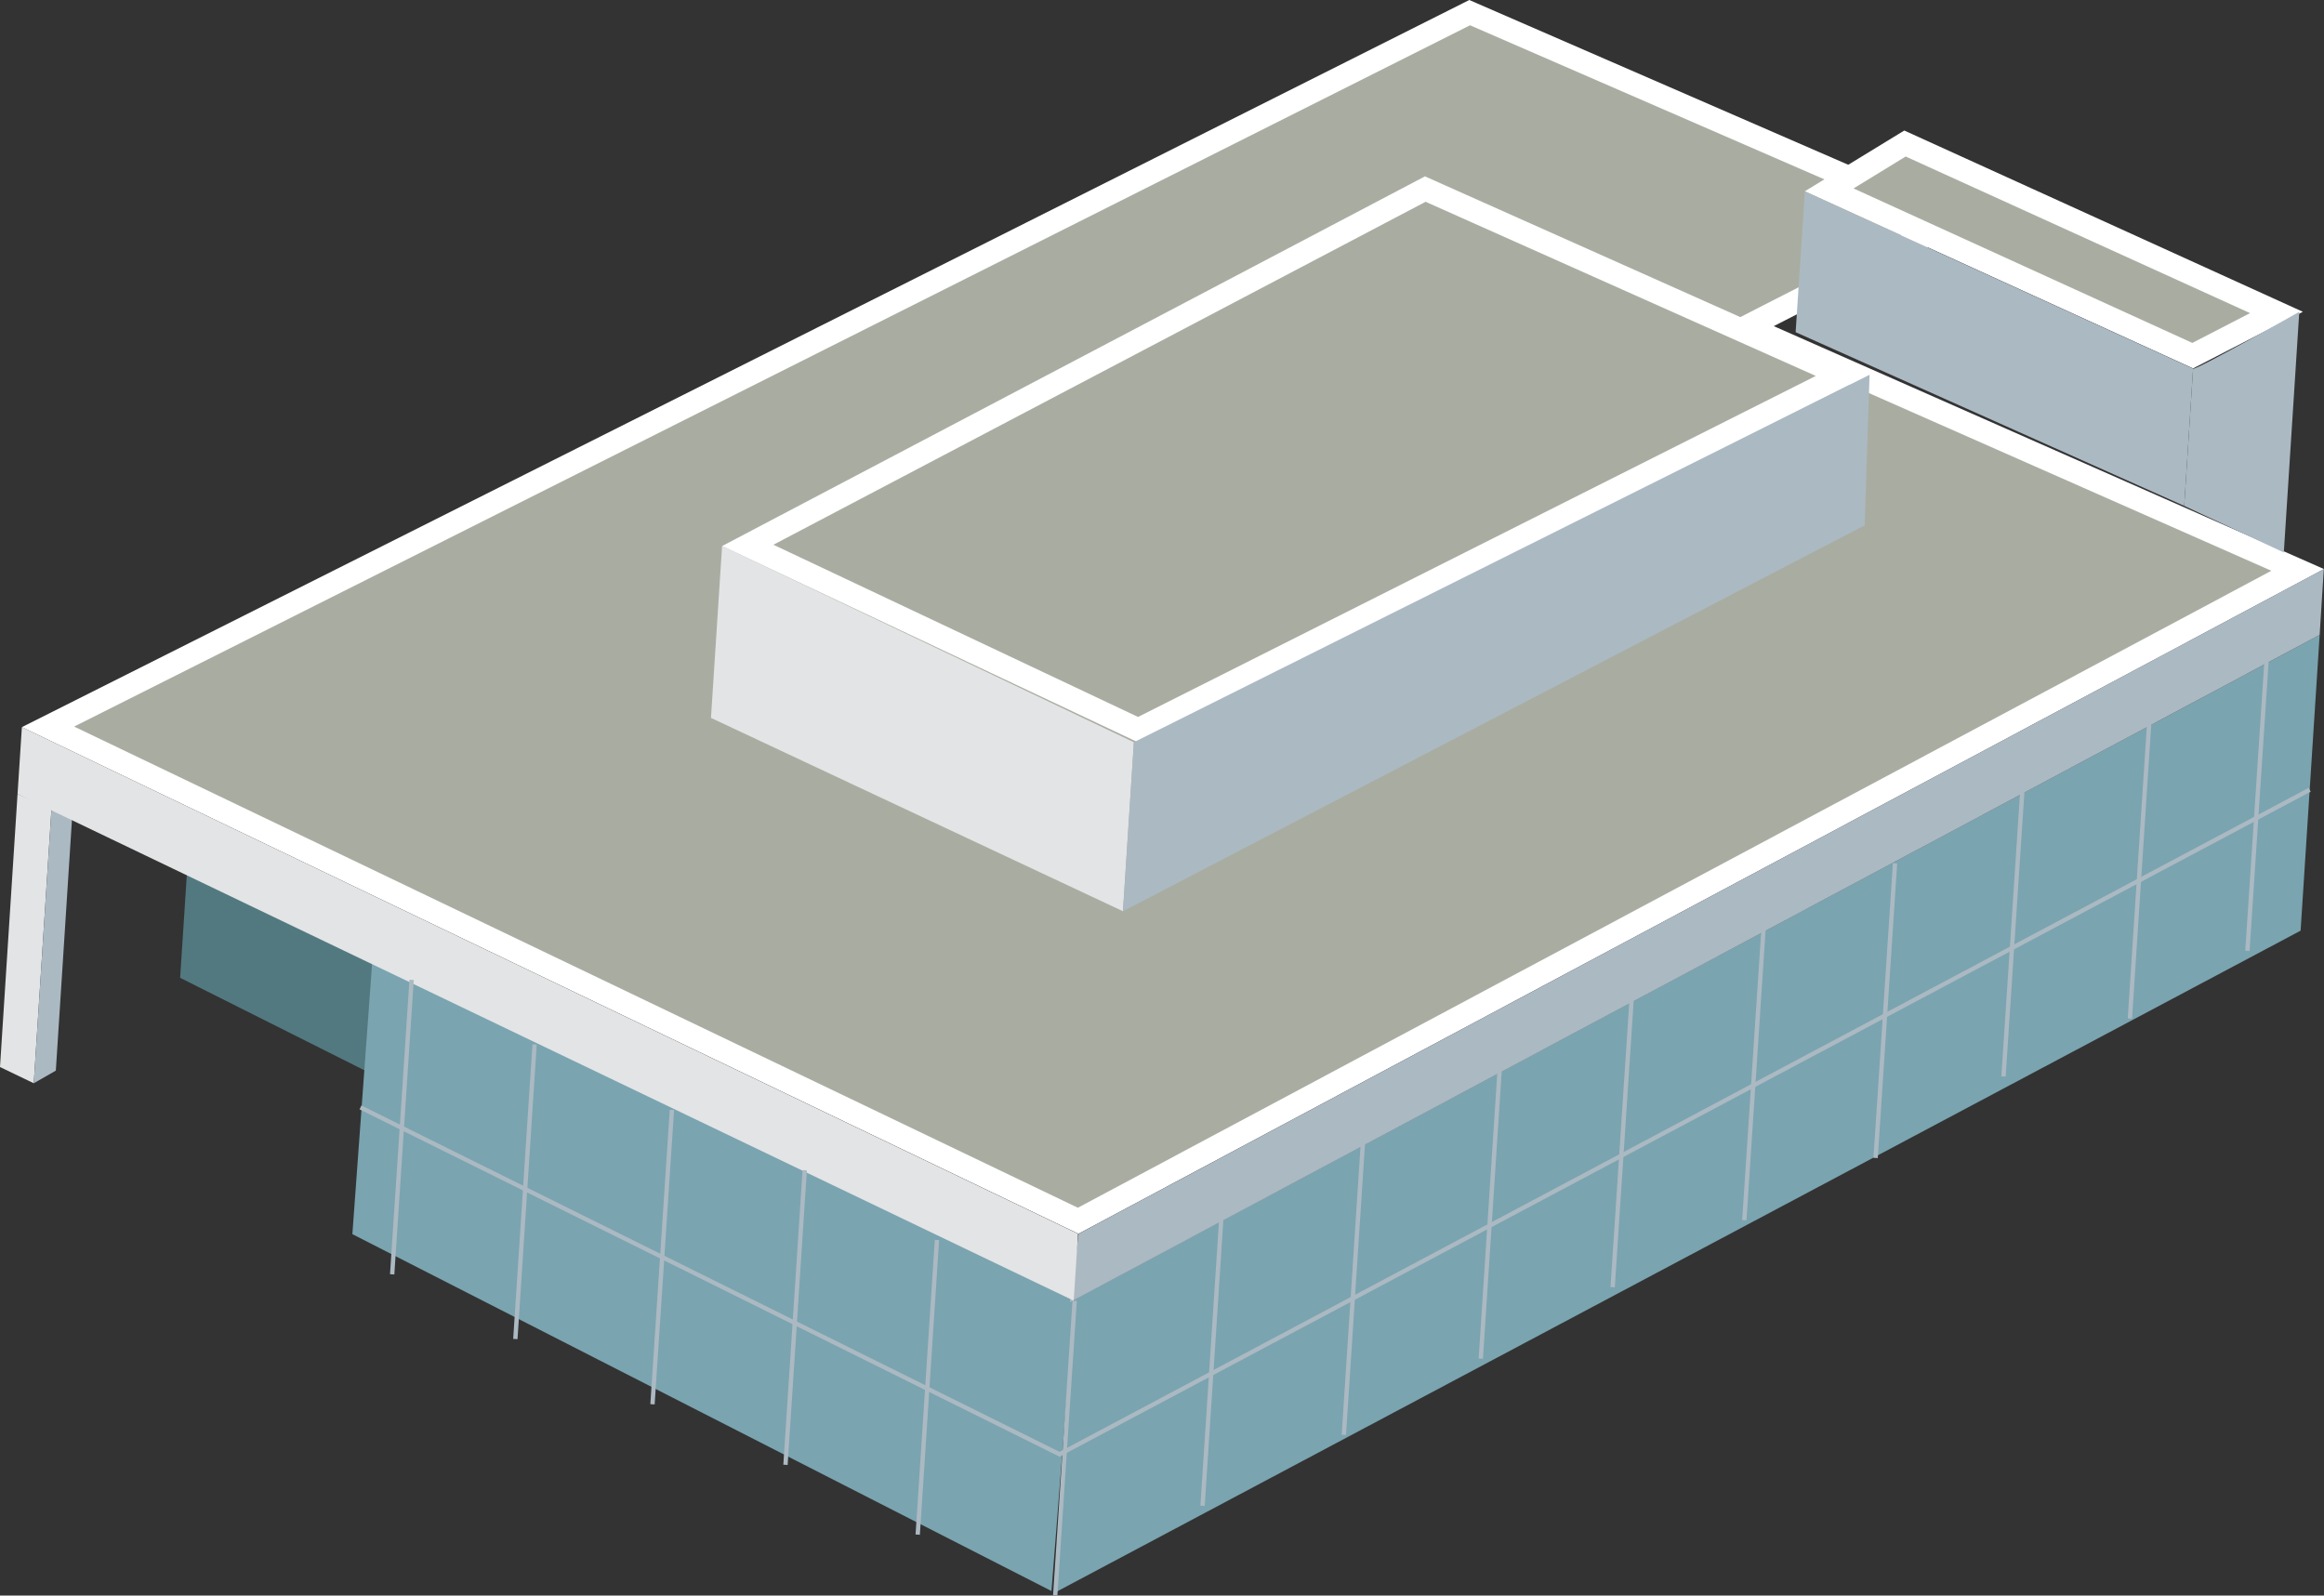 <?xml version="1.0" encoding="UTF-8"?>
<svg id="Layer_2" data-name="Layer 2" xmlns="http://www.w3.org/2000/svg" viewBox="0 0 123.2 84.59">
  <rect x="0" y="0" width="123.2" height="84.59" fill="#333333" stroke="none"/>
  <defs>
    <style>
      .cls-1 {
        fill: none;
        stroke: #abb9c2;
        stroke-miterlimit: 10;
        stroke-width: .23px;
      }

      .cls-2 {
        fill: #7aa4b0;
      }

      .cls-2, .cls-3, .cls-4, .cls-5, .cls-6, .cls-7 {
        stroke-width: 0px;
      }

      .cls-3 {
        fill: #537980;
      }

      .cls-4 {
        fill: #abb9c2;
      }

      .cls-5 {
        fill: #a9ada1;
      }

      .cls-6 {
        fill: #fff;
      }

      .cls-7 {
        fill: #e3e4e5;
      }
    </style>
  </defs>
  <g id="Layer_1-2" data-name="Layer 1">
    <g>
      <polyline class="cls-2" points="122.97 33.66 121.96 49.34 55.89 84.45 56.95 68.9"/>
      <polygon class="cls-3" points="9.95 45.68 9.55 51.84 20.27 57.22 20.73 50.12 9.95 45.68"/>
      <polygon class="cls-5" points="2.55 38.54 77.91 .67 103.46 11.79 92.61 17.33 121.8 30.22 57.16 64.73 2.55 38.54"/>
      <path class="cls-6" d="m77.93,1.34l24.1,10.48-8.56,4.37-2.28,1.17,2.34,1.03,26.88,11.87-63.27,33.77L3.93,38.52,77.93,1.34Zm-.04-1.34L1.16,38.55l56.01,26.86L123.2,30.17l-29.17-12.88,10.86-5.55L77.89,0Z"/>
      <polygon class="cls-5" points="96.97 10.07 100.99 7.61 120.68 16.57 116.24 18.86 96.97 10.07"/>
      <path class="cls-6" d="m101.03,8.3l18.25,8.3-3.06,1.58-17.96-8.19,2.76-1.69Zm-.08-1.38l-5.27,3.22,20.58,9.39,5.82-3-21.13-9.61Z"/>
      <g>
        <path class="cls-4" d="m116.26,19.54l-.47,7.28,5.28,2.47.82-12.76s-5.64,3.2-5.63,3.01"/>
        <polygon class="cls-4" points="95.68 10.15 95.19 17.61 115.79 26.82 116.26 19.54 95.68 10.15"/>
        <polygon class="cls-5" points="39.64 28.91 75.56 10.02 97.69 19.9 60.35 38.69 39.64 28.91"/>
        <path class="cls-6" d="m75.58,10.7l20.68,9.23-35.93,18.08-19.33-9.13,34.57-18.18Zm-.04-1.35l-37.26,19.6,22.08,10.42,38.75-19.5-23.57-10.52Z"/>
        <polygon class="cls-7" points="38.28 28.94 37.69 38.06 59.53 48.31 60.11 39.35 38.28 28.94"/>
        <polygon class="cls-4" points="59.53 48.31 98.85 27.85 99.11 19.87 60.11 39.35 59.53 48.31"/>
        <polygon class="cls-2" points="19.74 50.9 18.68 65.43 55.74 84.35 56.95 68.96 19.74 50.9"/>
        <polygon class="cls-4" points="56.72 69.04 57.18 65.41 123.19 30.17 122.97 33.66 56.72 69.04"/>
        <polygon class="cls-7" points=".93 42.1 0 56.57 1.79 57.43 2.73 42.87 .93 42.1"/>
        <polygon class="cls-4" points="1.79 57.43 2.96 56.76 3.89 42.29 2.73 42.87 1.79 57.43"/>
        <polygon class="cls-7" points="1.16 38.55 .93 42.1 56.92 68.96 57.15 65.41 1.16 38.55"/>
        <line class="cls-1" x1="56.97" y1="68.96" x2="55.94" y2="84.58"/>
        <line class="cls-1" x1="64.77" y1="64.21" x2="63.75" y2="79.83"/>
        <line class="cls-1" x1="49.67" y1="65.74" x2="48.65" y2="81.36"/>
        <line class="cls-1" x1="42.66" y1="62.04" x2="41.64" y2="77.66"/>
        <line class="cls-1" x1="35.62" y1="58.84" x2="34.59" y2="74.45"/>
        <line class="cls-1" x1="28.34" y1="55.37" x2="27.32" y2="70.99"/>
        <line class="cls-1" x1="21.82" y1="51.95" x2="20.79" y2="67.56"/>
        <line class="cls-1" x1="72.26" y1="60.45" x2="71.24" y2="76.07"/>
        <line class="cls-1" x1="79.52" y1="56.42" x2="78.5" y2="72.03"/>
        <line class="cls-1" x1="86.52" y1="52.62" x2="85.49" y2="68.24"/>
        <line class="cls-1" x1="93.5" y1="49.07" x2="92.47" y2="64.69"/>
        <line class="cls-1" x1="100.46" y1="45.77" x2="99.43" y2="61.39"/>
        <line class="cls-1" x1="107.24" y1="41.45" x2="106.21" y2="57.07"/>
        <line class="cls-1" x1="113.93" y1="38.39" x2="112.91" y2="54"/>
        <line class="cls-1" x1="120.17" y1="34.79" x2="119.14" y2="50.41"/>
        <polyline class="cls-1" points="19.11 58.71 56.17 77.1 122.44 41.87"/>
      </g>
    </g>
  </g>
</svg>